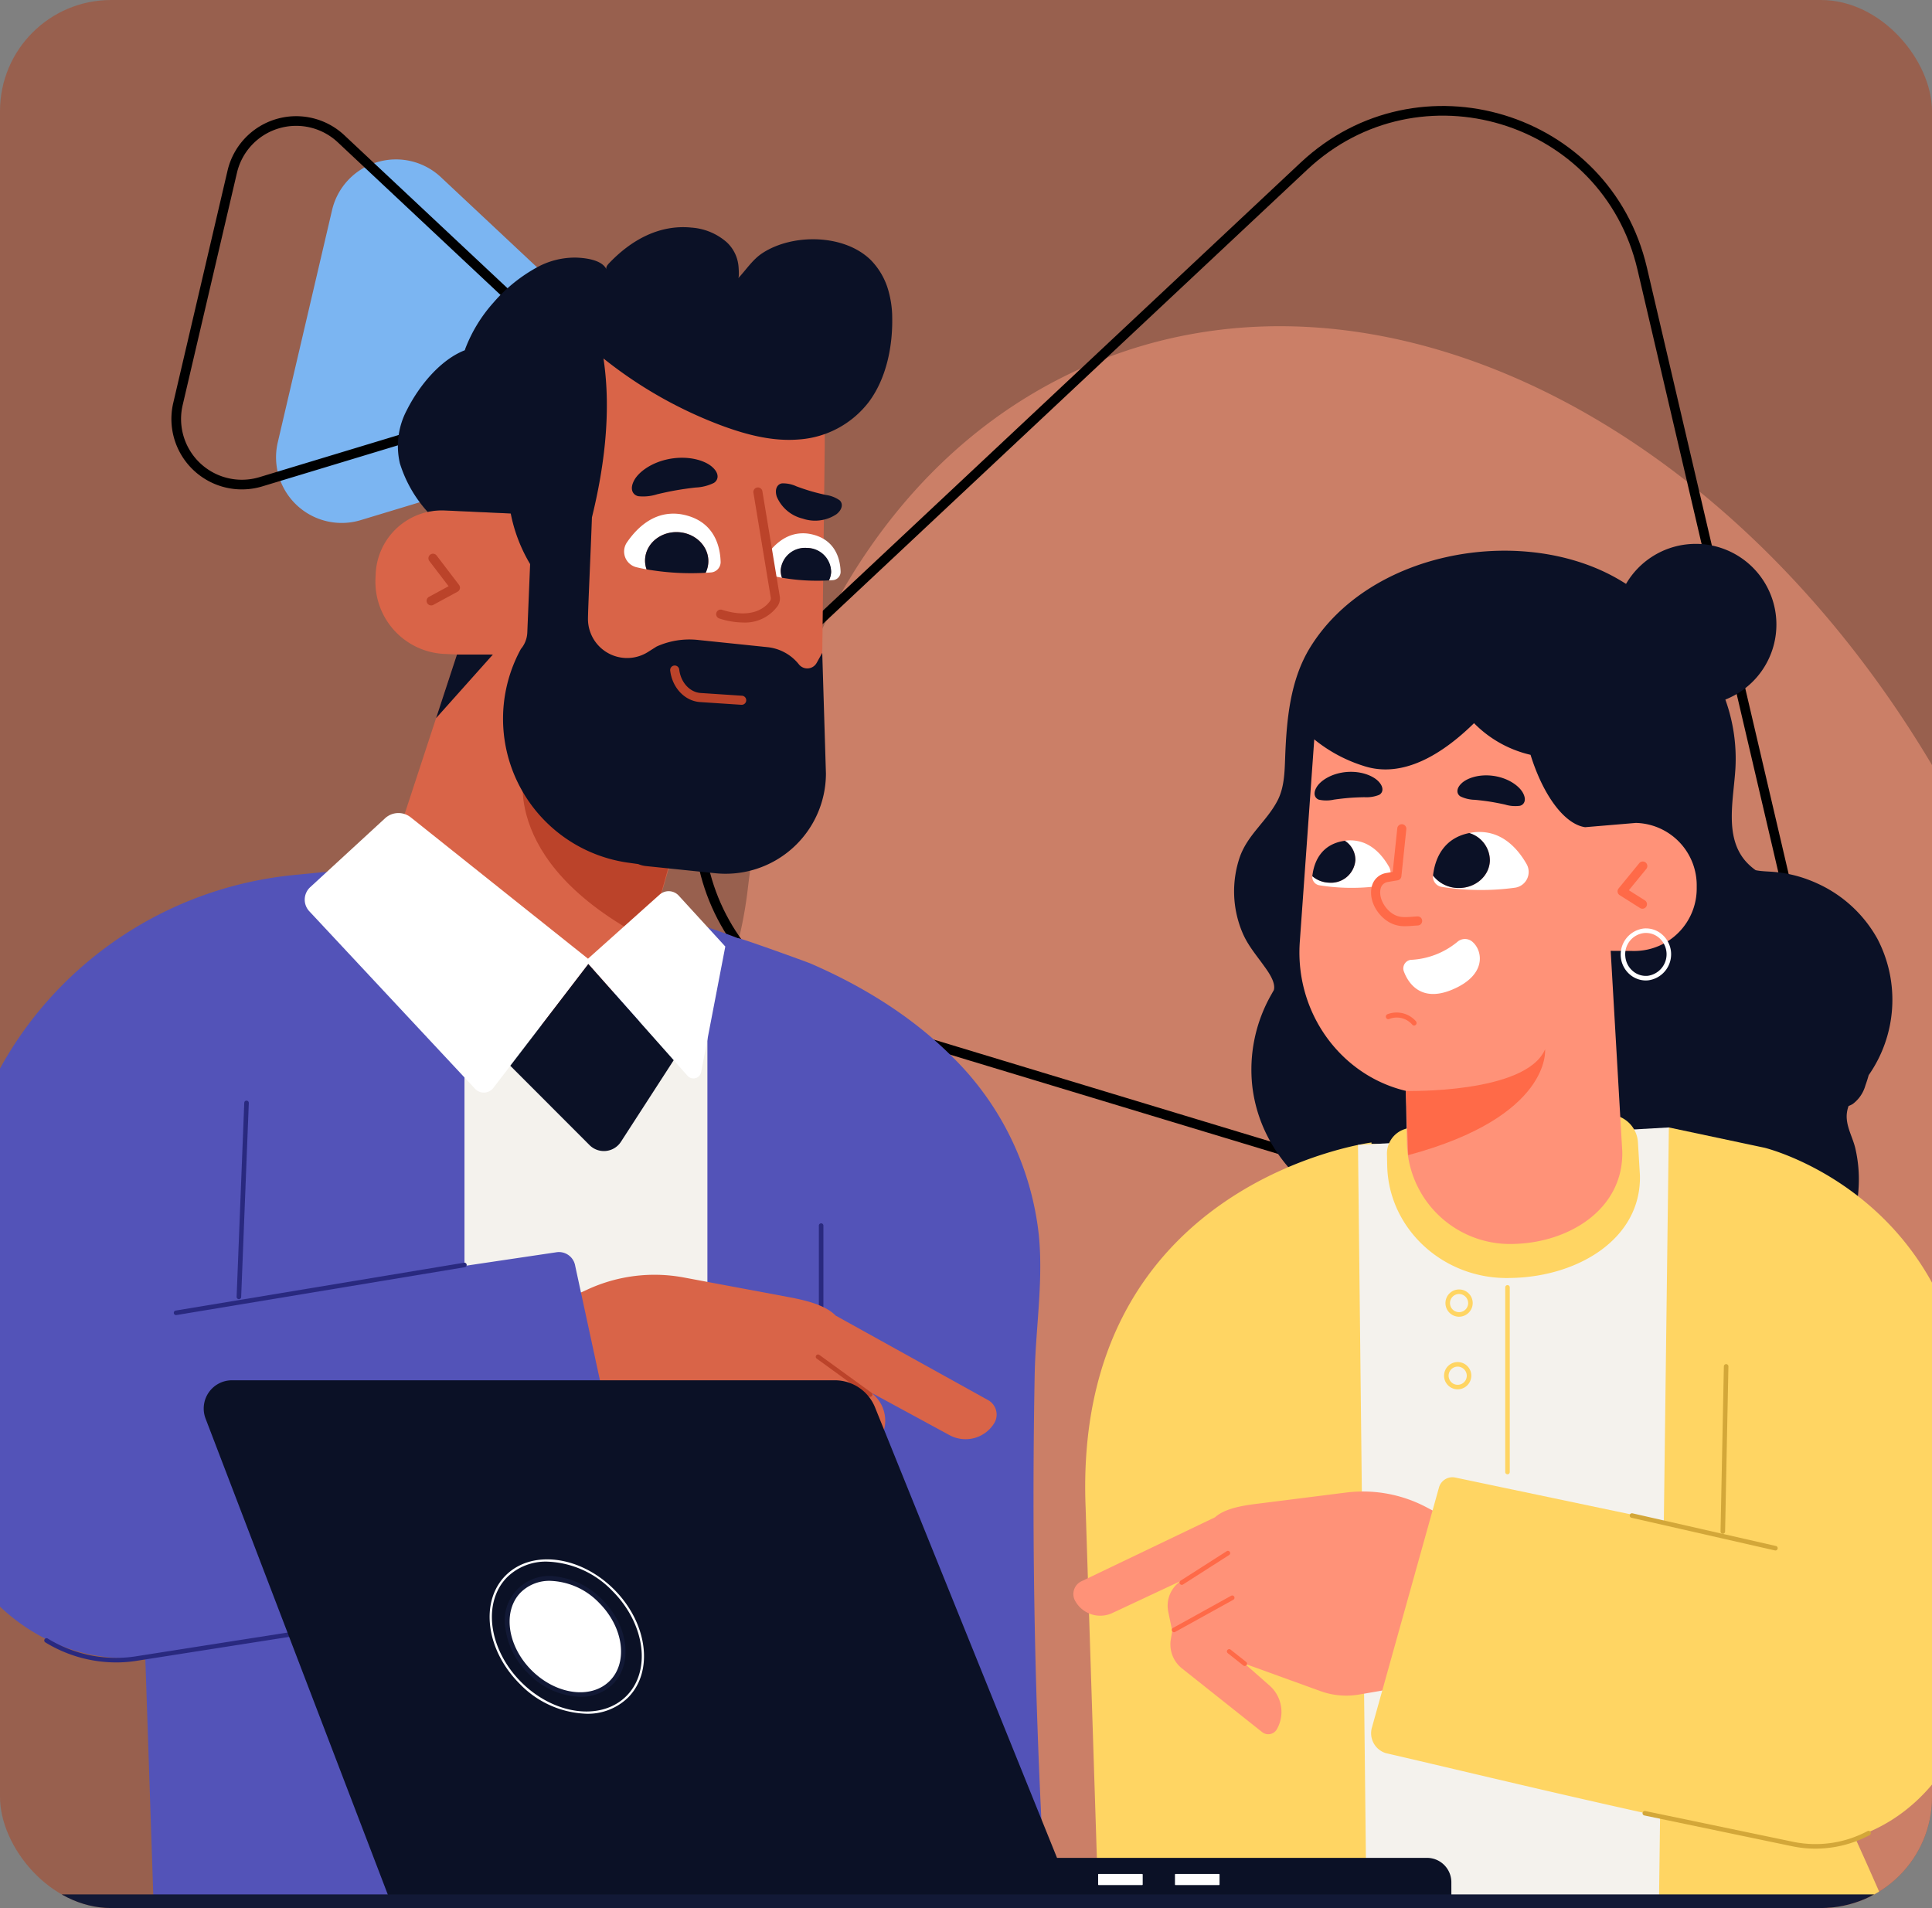 <svg xmlns="http://www.w3.org/2000/svg" xmlns:xlink="http://www.w3.org/1999/xlink" width="399.949" height="394.998" viewBox="0 0 399.949 394.998">
  <rect x="0" y="0" width="399.949" height="394.998" fill="#808080" stroke="none"/>
  <defs>
    <clipPath id="clip-path">
      <rect id="Rectángulo_403129" data-name="Rectángulo 403129" width="399.949" height="394.998" rx="23" transform="translate(180 2526.115)" fill="#98604e"/>
    </clipPath>
    <clipPath id="clip-path-2">
      <rect id="Rectángulo_401592" data-name="Rectángulo 401592" width="97.538" height="85.643" fill="none"/>
    </clipPath>
    <clipPath id="clip-path-3">
      <rect id="Rectángulo_403128" data-name="Rectángulo 403128" width="495.425" height="347.969" fill="none"/>
    </clipPath>
  </defs>
  <g id="Grupo_1106589" data-name="Grupo 1106589" transform="translate(-180 -2526.115)">
    <rect id="Rectángulo_403071" data-name="Rectángulo 403071" width="399.949" height="394.998" rx="23" transform="translate(180 2526.115)" fill="#98604e"/>
    <g id="Enmascarar_grupo_1099816" data-name="Enmascarar grupo 1099816" clip-path="url(#clip-path)">
      <g id="Grupo_1106558" data-name="Grupo 1106558" transform="translate(214.051 2548.745)">
        <g id="Grupo_1099721" data-name="Grupo 1099721" transform="translate(0 0)" clip-path="url(#clip-path-2)">
          <path id="Trazado_873643" data-name="Trazado 873643" d="M9.91,62.867l11.24-48.08a13.589,13.589,0,0,1,22.525-6.82L79.7,41.743A13.588,13.588,0,0,1,74.337,64.66L27.08,78.967A13.589,13.589,0,0,1,9.91,62.867" transform="translate(13.541 6.078)" fill="#7bb5f2"/>
          <path id="Trazado_873644" data-name="Trazado 873644" d="M1.369,59.584,12.607,11.5a13.59,13.59,0,0,1,22.528-6.82L71.152,38.46a13.588,13.588,0,0,1-5.359,22.917L18.536,75.684A13.588,13.588,0,0,1,1.369,59.584Z" transform="translate(1.42 1.419)" fill="none" stroke="#000" stroke-miterlimit="10" stroke-width="2"/>
        </g>
      </g>
      <path id="Trazado_876097" data-name="Trazado 876097" d="M365.237,139.707C363.586,65.936,280.848,4.36,180.446,2.194S-.016,58.074,1.636,131.863c.929,41.522,27.536,79.166,68.537,104.547,22.85,14.139,37.849,37.8,38.679,63.456.024,1.056.084,2.112.144,3.186,3.742,63.67,59.419,116.2,125.485,118.473,69.644,2.4,125.169-50.513,123.672-117.406a117.88,117.88,0,0,0-2.634-22.3c-7.856-36.325-7.14-73.626,4.549-108.158a98.763,98.763,0,0,0,5.206-33.951Z" transform="translate(519.397 2546.693) rotate(65)" fill="#cb7f67"/>
      <path id="Trazado_876098" data-name="Trazado 876098" d="M231.27,183.1,196.341,33.652c-7.4-31.657-46.3-43.433-70.022-21.2L14.367,117.435C-9.35,139.671-.1,179.246,31.023,188.668l146.888,44.471C209.027,242.561,238.669,214.761,231.27,183.1Z" transform="translate(323.612 2548.056)" fill="none" stroke="#000" stroke-miterlimit="10" stroke-width="2"/>
      <g id="Grupo_1106557" data-name="Grupo 1106557" transform="translate(137.975 2573.143)">
        <g id="Grupo_1106556" data-name="Grupo 1106556" clip-path="url(#clip-path-3)">
          <path id="Trazado_876034" data-name="Trazado 876034" d="M104.911,142.4l14.617-1.441,48.028,18.009,21.5-6.239c2.868.931,5.428,1.842,7.739,2.741.041-.24,14.278,4.911,15.076,5.257,10.712,4.64,20.9,10.9,29.2,19.174a60.889,60.889,0,0,1,18.037,36.951c.978,9.608-.669,19.426-.851,29.094q-.306,16.324-.221,32.65.172,32.653,1.914,65.271a8.539,8.539,0,0,1-.507,4.289c-2.124,4.263-22.238,5.253-26.475,5.408-9.583.351-154.3-.015-157.168,0L72.015,241.275s-37.3-23.555-37.271-24.35q.041-1.162.106-2.3c2.169-37.981,32.2-68.491,70.06-72.223" transform="translate(-2.042 -8.286)" fill="#5353b8"/>
          <rect id="Rectángulo_403127" data-name="Rectángulo 403127" width="50.289" height="180.95" transform="translate(138.178 164.467)" fill="#f4f2ed"/>
          <path id="Trazado_876035" data-name="Trazado 876035" d="M225.222,250.3a.471.471,0,0,1-.471-.471V219.553a.471.471,0,0,1,.941,0v30.276a.471.471,0,0,1-.471.471" transform="translate(-13.212 -12.879)" fill="#29297f"/>
          <path id="Trazado_876036" data-name="Trazado 876036" d="M220.224,43.456c-3.159-10.059-13.458-8.771-18.776-7.35A27.805,27.805,0,0,0,198.2,37.17c-4.269-.506-15.631-7.938-21.245-11.764l-.541-.37c-1.656-1.133-2.7-1.874-2.7-1.874l-1.537,28.715s-4.221,12.315-6.961,10.736a13.525,13.525,0,0,0-6.147-1.8l-11.442-.526L141.562,60a13.468,13.468,0,0,0-3.522.309,13.752,13.752,0,0,0-10.759,12.719l-.05,1.094a14.961,14.961,0,0,0,14.217,15.585l2.65.121-15.056,45.9c-3.983,13.88,7.392,25.706,21.5,29.753l.584.168a26.545,26.545,0,0,0,32.883-17.878l5.4-18.809c16.76-1.424,30.036-15.816,30.247-33.529l.574-48.422c0-.134,0-3.421,0-3.555" transform="translate(-7.478 -1.362)" fill="#d96448"/>
          <path id="Trazado_876037" data-name="Trazado 876037" d="M190.989,134.769s-28.643-5.777-30.857-17.043h0s-6.724,19.856,25.4,36.437Z" transform="translate(-9.355 -6.626)" fill="#bb432a"/>
          <path id="Trazado_876038" data-name="Trazado 876038" d="M140.561,107.167,152.319,94h-7.437Z" transform="translate(-8.263 -5.525)" fill="#0b1126"/>
          <path id="Trazado_876039" data-name="Trazado 876039" d="M234.487,18.282a20.749,20.749,0,0,0-.7-4.825,14.651,14.651,0,0,0-3.722-6.643c-5.47-5.4-16.151-5.543-22.413-1.461-2.1,1.366-3.39,3.478-5.084,5.261.278-.172.149-1.825.132-2.139a8.181,8.181,0,0,0-.368-2.053,7.756,7.756,0,0,0-2.073-3.281A12.363,12.363,0,0,0,192.99.093c-6.788-.7-12.639,2.651-17.167,7.433-.323.341-.664.809-.47,1.236-.916-2.02-4.409-2.4-6.327-2.462a16.322,16.322,0,0,0-7.822,1.885,32.512,32.512,0,0,0-9.233,7.4,30.715,30.715,0,0,0-5.833,9.51c-.047.127-.08.258-.125.385-4.821,1.87-9.279,6.99-11.994,12.379a15.853,15.853,0,0,0-1.453,11.008,26.756,26.756,0,0,0,5.763,10.087,13.464,13.464,0,0,1,3.521-.31l6.07.28,7.6.349a32.556,32.556,0,0,0,4.013,10.472l-.583,14.183a5.63,5.63,0,0,1-1.321,3.387h0a30.083,30.083,0,0,0,22.24,44.252l2.041.283a5.606,5.606,0,0,0,1.611.414l14.334,1.481a20.779,20.779,0,0,0,22.915-20.621l-.761-25-1.161,2.086a2.218,2.218,0,0,1-3.672.3,9.583,9.583,0,0,0-6.509-3.566l-14.454-1.5a16.488,16.488,0,0,0-8.5,1.374l-1.785,1.129a8.1,8.1,0,0,1-12.418-7.015c.065-3.351.547-13.13.819-20.851,2.325-9.467,4.143-21.34,2.39-32.9a89.12,89.12,0,0,0,24.589,13.941c5.155,1.9,10.535,3.279,15.917,2.821a19.939,19.939,0,0,0,14.4-7.727c3.73-4.971,5.04-11.8,4.857-17.933" transform="translate(-7.767 0)" fill="#0b1126"/>
          <path id="Trazado_876040" data-name="Trazado 876040" d="M139.859,72.823l4.642,6.089-5.024,2.726" transform="translate(-8.199 -4.281)" fill="#d96448"/>
          <path id="Trazado_876041" data-name="Trazado 876041" d="M139.42,82.52a.941.941,0,0,1-.45-1.769l4.059-2.2-3.978-5.213a.941.941,0,1,1,1.5-1.142l4.643,6.088a.94.94,0,0,1-.3,1.4l-5.024,2.727a.94.94,0,0,1-.447.114" transform="translate(-8.14 -4.222)" fill="#bb432a"/>
          <path id="Trazado_876042" data-name="Trazado 876042" d="M184.945,58.674a9.472,9.472,0,0,0,3.916-.4c1.364-.324,2.741-.616,3.947-.827s2.6-.408,3.995-.568a9.426,9.426,0,0,0,3.81-.961c.959-.62,1.161-1.95-.339-3.278-1.417-1.3-4.718-2.4-8.717-1.711-3.991.712-6.669,2.867-7.512,4.565-.905,1.752-.227,2.925.9,3.179" transform="translate(-10.794 -2.981)" fill="#0b1126"/>
          <path id="Trazado_876043" data-name="Trazado 876043" d="M216.546,56.35a6.534,6.534,0,0,1,3.019.618c1.03.379,2.074.73,2.994,1s1.991.538,3.062.774a6.516,6.516,0,0,1,2.872,1.109c.68.613.686,1.8-.637,2.872a7.968,7.968,0,0,1-7.015.918,7.819,7.819,0,0,1-5.359-4.542c-.51-1.609.154-2.6,1.065-2.747" transform="translate(-12.656 -3.31)" fill="#0b1126"/>
          <path id="Trazado_876044" data-name="Trazado 876044" d="M206.831,104.542c-.021,0-.041,0-.062,0l-8.515-.561c-3.168-.209-5.774-2.949-6.2-6.516a.941.941,0,1,1,1.869-.222c.317,2.667,2.188,4.711,4.452,4.859l8.514.561a.941.941,0,0,1-.06,1.881" transform="translate(-11.289 -5.667)" fill="#bb432a"/>
          <path id="Trazado_876045" data-name="Trazado 876045" d="M201.849,72.132c-.27-3.082-1.708-7.7-7.765-8.927a9.861,9.861,0,0,0-2.816-.158c-4.1.351-7,3.335-8.769,5.92a3.346,3.346,0,0,0,1.95,5.13c.706.171,1.412.317,2.115.447a5.446,5.446,0,0,1-.306-2.049c.15-3.287,3.2-5.818,6.817-5.653s6.427,2.963,6.276,6.25a5.482,5.482,0,0,1-.559,2.161c.4-.021.766-.043,1.093-.067a2.168,2.168,0,0,0,2.015-2.208c-.007-.264-.026-.55-.051-.845" transform="translate(-10.694 -3.704)" fill="#fff"/>
          <path id="Trazado_876046" data-name="Trazado 876046" d="M193.347,67.081c-3.616-.165-6.669,2.366-6.818,5.654a5.442,5.442,0,0,0,.307,2.048,53.874,53.874,0,0,0,12.227.71,5.458,5.458,0,0,0,.559-2.161c.151-3.288-2.659-6.086-6.275-6.251" transform="translate(-10.965 -3.943)" fill="#0b1126"/>
          <path id="Trazado_876047" data-name="Trazado 876047" d="M228.5,74.6c-.215-2.456-1.36-6.137-6.185-7.112a7.835,7.835,0,0,0-2.244-.126c-3.265.28-5.579,2.656-6.987,4.716a2.666,2.666,0,0,0,1.553,4.087c.588.142,1.177.264,1.761.37a4.344,4.344,0,0,1-.257-1.669,5.244,5.244,0,0,1,10.431.475,4.345,4.345,0,0,1-.455,1.741c.295-.016.572-.033.818-.051a1.726,1.726,0,0,0,1.606-1.759c-.006-.209-.021-.438-.041-.673" transform="translate(-12.499 -3.958)" fill="#fff"/>
          <path id="Trazado_876048" data-name="Trazado 876048" d="M221.8,70.553a5,5,0,0,0-5.432,4.5,4.352,4.352,0,0,0,.258,1.67,43.017,43.017,0,0,0,9.718.547,4.346,4.346,0,0,0,.456-1.741,5,5,0,0,0-5-4.979" transform="translate(-12.718 -4.147)" fill="#0b1126"/>
          <path id="Trazado_876049" data-name="Trazado 876049" d="M210.876,58.274l3.589,21.707a1.839,1.839,0,0,1-.3,1.357c-1,1.439-4.013,4.4-11,2.2" transform="translate(-11.943 -3.426)" fill="#d96448"/>
          <path id="Trazado_876050" data-name="Trazado 876050" d="M207.719,85.209a16.3,16.3,0,0,1-4.9-.833.941.941,0,1,1,.566-1.795c6.411,2.023,9.089-.612,9.94-1.839a.9.9,0,0,0,.147-.666l-3.589-21.707a.941.941,0,1,1,1.856-.307l3.59,21.707a2.772,2.772,0,0,1-.457,2.048,8.311,8.311,0,0,1-7.157,3.392" transform="translate(-11.884 -3.367)" fill="#bb432a"/>
          <path id="Trazado_876051" data-name="Trazado 876051" d="M189.1,145.961a2.828,2.828,0,0,0-3.973-.2l-14.816,13.254-36.693-29.261a4.084,4.084,0,0,0-5.311.187l-15.5,14.266a3.513,3.513,0,0,0-.189,4.984l34.314,36.753a2.485,2.485,0,0,0,3.787-.183l19.664-25.646,20.536,23.139a1.628,1.628,0,0,0,2.817-.775l5-25.985Z" transform="translate(-6.564 -7.575)" fill="#fff"/>
          <path id="Trazado_876052" data-name="Trazado 876052" d="M190.711,181.98l-10.927,16.895a4.2,4.2,0,0,1-6.49.686l-16.407-16.43,16.15-21.063Z" transform="translate(-9.222 -9.527)" fill="#0b1126"/>
          <path id="Trazado_876053" data-name="Trazado 876053" d="M152.941,242.416l19.751-8.976a33.077,33.077,0,0,1,19.828-2.471l21.579,4.036c3.1.58,7.633,1.519,9.915,3.867L255.447,256.3a3.436,3.436,0,0,1,1.286,5l-.077.115a6.97,6.97,0,0,1-9.084,2.2L231.519,254.9l.657.636A7.224,7.224,0,0,1,234,262.568l-1.22,4.536.213,1.984A7.466,7.466,0,0,1,230,275.98l-20.527,14.4a2.4,2.4,0,0,1-3.594-1.017A8.533,8.533,0,0,1,208.17,279.1l6.518-5.084-18.776,5.56a18.374,18.374,0,0,1-9.427.286l-10.041-2.347L160.01,289.869Z" transform="translate(-8.99 -13.545)" fill="#d96448"/>
          <path id="Trazado_876054" data-name="Trazado 876054" d="M235.334,256.722a.467.467,0,0,1-.277-.09l-10.771-7.818a.471.471,0,1,1,.553-.761l10.771,7.819a.471.471,0,0,1-.277.851" transform="translate(-13.173 -14.576)" fill="#bb432a"/>
          <path id="Trazado_876055" data-name="Trazado 876055" d="M236.419,269.009a.467.467,0,0,1-.252-.073L222.5,260.273a.47.47,0,0,1,.5-.794l13.669,8.663a.471.471,0,0,1-.252.868" transform="translate(-13.066 -15.249)" fill="#bb432a"/>
          <path id="Trazado_876056" data-name="Trazado 876056" d="M218.515,277.009a.471.471,0,0,1-.269-.857l3.954-2.762a.471.471,0,0,1,.538.773l-3.954,2.762a.465.465,0,0,1-.269.085" transform="translate(-12.817 -16.066)" fill="#bb432a"/>
          <path id="Trazado_876057" data-name="Trazado 876057" d="M38.048,208.531l56.19,4.531.16,21.007,64.7-9.618a3.41,3.41,0,0,1,3.748,2.822L175.6,286.259a5.062,5.062,0,0,1-3.8,6.173c-12.26,2.043-36.315,6.387-61.349,10.42-12.038,1.94-24.3,3.807-35.591,5.313a36.759,36.759,0,0,1-18.82-2.39c-15.891-6.46-27.171-23.7-26.223-43.868.3-6.485.66-12.339,1.069-16.669,1.158-12.243,3.76-24.463,4.918-36.707" transform="translate(-1.75 -12.258)" fill="#5353b8"/>
          <path id="Trazado_876058" data-name="Trazado 876058" d="M97.164,233.214h-.019a.472.472,0,0,1-.452-.489l1.581-40.155a.461.461,0,0,1,.488-.452.472.472,0,0,1,.453.488l-1.581,40.156a.471.471,0,0,1-.471.452" transform="translate(-5.684 -11.293)" fill="#29297f"/>
          <path id="Trazado_876059" data-name="Trazado 876059" d="M83.343,238.606a.471.471,0,0,1-.076-.935l59.706-9.908a.471.471,0,0,1,.154.929L83.421,238.6a.444.444,0,0,1-.078.007" transform="translate(-4.872 -13.388)" fill="#29297f"/>
          <path id="Trazado_876060" data-name="Trazado 876060" d="M69.245,314.934a28.07,28.07,0,0,1-14.6-4.127.471.471,0,1,1,.491-.8,26.962,26.962,0,0,0,17.941,3.709l68.233-10.7a.471.471,0,0,1,.145.93l-68.236,10.7a27.387,27.387,0,0,1-3.968.29" transform="translate(-3.199 -17.812)" fill="#29297f"/>
          <path id="Trazado_876061" data-name="Trazado 876061" d="M444.2,185.573a7.235,7.235,0,0,0,2.57-3.812c.257-.7.477-1.411.68-2.124a27.262,27.262,0,0,0,1.8-28.227,26.948,26.948,0,0,0-12.459-11.462q-1-.46-2.038-.84a26.685,26.685,0,0,0-6.415-1.494c-1.514-.158-2.95-.126-4.284-.4a12.06,12.06,0,0,1-2.174-1.967c-4.291-5.073-2.429-12.511-2.022-19.078a36.015,36.015,0,0,0-2.084-14.278,16.7,16.7,0,1,0-20.558-23.945,40.281,40.281,0,0,0-3.578-2.046c-19.7-9.933-49.747-4.381-61.817,15.2-4.172,6.768-4.892,15.055-5.18,23-.107,2.965-.2,6.048-1.563,8.683-2.234,4.315-6.189,7.043-7.837,11.76a21.979,21.979,0,0,0,.563,15.585c1.084,2.581,2.785,4.556,4.392,6.795.813,1.132,2.582,3.467,2.105,5.126-.152.256-.3.516-.441.774l-.012.015v.006a31.347,31.347,0,0,0-3.992,19.15c1.318,11.117,8.583,20.3,18.864,25.628,12.578,6.52,24.909,13.457,35.768,21.877,9.086,7.042,21.974,10.47,35.545,8.2,19.568-3.277,34.515-18.124,35.337-34.936a28.435,28.435,0,0,0-.706-8.044c-.558-2.3-1.925-4.5-1.76-6.944a6.757,6.757,0,0,1,.379-1.751,4.673,4.673,0,0,0,.922-.45" transform="translate(-18.58 -4.095)" fill="#0b1126"/>
          <path id="Trazado_876062" data-name="Trazado 876062" d="M283.415,276.624C280.731,209.1,342.6,201.129,342.6,201.129l0,.278,17.017.059,22.64,10.587,21.893-14.039,19.8,4.2s44.356,10.678,42.786,65.389a2.3,2.3,0,0,1-1.923,2.2L446.5,288.188l-6.768,50.588c3.094,6.251,8.354,18.352,8.354,18.352H286Z" transform="translate(-16.655 -11.64)" fill="#ffd563"/>
          <path id="Trazado_876063" data-name="Trazado 876063" d="M407.682,198.015l-2.026,159.114h-60.6l-1.728-155.495" transform="translate(-20.182 -11.64)" fill="#f4f2ed"/>
          <path id="Trazado_876064" data-name="Trazado 876064" d="M375.086,228.723l.567-.013c13.65-.323,26.7-8.1,26.417-21.21l-.411-6.851a6.131,6.131,0,0,0-4.768-5.614l-21.012-4.753L353.3,197.929a5.3,5.3,0,0,0-3.6,5.131l.052,2.419c.281,13.106,11.68,23.566,25.331,23.244" transform="translate(-20.557 -11.185)" fill="#ffd563"/>
          <path id="Trazado_876065" data-name="Trazado 876065" d="M376.182,271.857a.471.471,0,0,1-.471-.471V233.138a.471.471,0,0,1,.941,0v38.249a.471.471,0,0,1-.471.471" transform="translate(-22.086 -13.677)" fill="#ffd563"/>
          <path id="Trazado_876066" data-name="Trazado 876066" d="M365.349,239.289a2.821,2.821,0,1,1,2.855-2.821,2.841,2.841,0,0,1-2.855,2.821m0-4.7a1.88,1.88,0,1,0,1.913,1.881,1.9,1.9,0,0,0-1.913-1.881" transform="translate(-21.309 -13.735)" fill="#ffd563"/>
          <path id="Trazado_876067" data-name="Trazado 876067" d="M365.044,255.262a2.822,2.822,0,1,1,2.855-2.822,2.841,2.841,0,0,1-2.855,2.822m0-4.7a1.881,1.881,0,1,0,1.914,1.881,1.9,1.9,0,0,0-1.914-1.881" transform="translate(-21.291 -14.674)" fill="#ffd563"/>
          <path id="Trazado_876068" data-name="Trazado 876068" d="M370.239,290.019,353.92,281.4a28.142,28.142,0,0,0-16.713-3.1l-18.53,2.338c-2.659.335-6.559.9-8.615,2.782L282.488,296.63a2.924,2.924,0,0,0-1.345,4.183c.021.033.04.067.06.1a5.93,5.93,0,0,0,7.6,2.329l14.072-6.593-.59.506a6.149,6.149,0,0,0-1.9,5.883l.807,3.914-.281,1.674a6.351,6.351,0,0,0,2.194,6l16.7,13.265a2.042,2.042,0,0,0,3.1-.682,7.26,7.26,0,0,0-1.429-8.83l-5.277-4.647,15.664,5.67a15.63,15.63,0,0,0,7.991.719l8.646-1.486,13.331,11.322Z" transform="translate(-16.502 -16.347)" fill="#ff9278"/>
          <path id="Trazado_876069" data-name="Trazado 876069" d="M304.548,298.179a.471.471,0,0,1-.254-.867l9.543-6.1a.47.47,0,1,1,.507.792l-9.542,6.1a.466.466,0,0,1-.254.074" transform="translate(-17.875 -17.114)" fill="#ff6a48"/>
          <path id="Trazado_876070" data-name="Trazado 876070" d="M302.85,308.559a.47.47,0,0,1-.228-.882l12.046-6.667a.471.471,0,0,1,.456.824L303.077,308.5a.485.485,0,0,1-.228.058" transform="translate(-17.775 -17.691)" fill="#ff6a48"/>
          <path id="Trazado_876071" data-name="Trazado 876071" d="M318.193,316.244a.474.474,0,0,1-.293-.1l-3.218-2.546a.471.471,0,1,1,.585-.739l3.219,2.545a.471.471,0,0,1-.293.84" transform="translate(-18.488 -18.385)" fill="#ff6a48"/>
          <path id="Trazado_876072" data-name="Trazado 876072" d="M467.159,267.094,419.213,268.1l-1.2,17.831L363.554,274.5a2.9,2.9,0,0,0-3.324,2.207l-13.812,49.449a4.307,4.307,0,0,0,2.916,5.434c10.308,2.355,30.516,7.259,51.572,11.949,10.126,2.255,20.447,4.46,29.956,6.309a31.266,31.266,0,0,0,16.1-1.078c13.821-4.683,24.271-18.755,24.486-35.929.068-5.523.062-10.512-.067-14.21-.365-10.456-.564-21.637-.929-32.094" transform="translate(-20.354 -15.668)" fill="#ffd563"/>
          <path id="Trazado_876073" data-name="Trazado 876073" d="M423.541,285.191h-.009a.471.471,0,0,1-.461-.48l.687-34.18a.476.476,0,0,1,.479-.461.471.471,0,0,1,.462.479l-.687,34.181a.471.471,0,0,1-.471.461" transform="translate(-24.87 -14.7)" fill="#d3a739"/>
          <path id="Trazado_876074" data-name="Trazado 876074" d="M433.247,290.576a.505.505,0,0,1-.1-.011l-29.686-6.758a.472.472,0,0,1-.354-.565.465.465,0,0,1,.563-.354l29.686,6.759a.47.47,0,0,1-.1.929" transform="translate(-23.695 -16.629)" fill="#d3a739"/>
          <path id="Trazado_876075" data-name="Trazado 876075" d="M441.7,356.155a23.344,23.344,0,0,1-4.757-.488l-30.654-6.382a.47.47,0,1,1,.191-.921l30.654,6.381a22.89,22.89,0,0,0,15.377-2.238.471.471,0,0,1,.441.831,24.005,24.005,0,0,1-11.252,2.816" transform="translate(-23.861 -20.478)" fill="#d3a739"/>
          <path id="Trazado_876076" data-name="Trazado 876076" d="M400.107,129.744l-10.521.886c-4.358-.648-8.738-6.744-11.291-14.982a23.972,23.972,0,0,1-11.7-6.553c-6.439,6.318-14.682,11.555-22.879,8.842a30.772,30.772,0,0,1-10.067-5.378c-.046-.038-.082-.087-.127-.126,0,.045-.01.088-.013.134l-2.984,41.787c-1.049,14.7,8.5,27.66,21.946,30.857l.23,10.655a21.365,21.365,0,0,0,21.612,21.048l.483-.012c11.632-.275,22.741-7.3,22.486-19.147l-2.4-41.528,5.079.026a12.928,12.928,0,0,0,12.73-13.038l0-.3a12.923,12.923,0,0,0-12.587-13.171" transform="translate(-19.425 -6.413)" fill="#ff9278"/>
          <path id="Trazado_876077" data-name="Trazado 876077" d="M405.565,149.293a.934.934,0,0,1-.5-.146l-4.208-2.661a.94.94,0,0,1-.225-1.391l4.271-5.219a.941.941,0,1,1,1.456,1.192l-3.6,4.4,3.308,2.092a.941.941,0,0,1-.5,1.737" transform="translate(-23.538 -8.202)" fill="#ff6a48"/>
          <path id="Trazado_876078" data-name="Trazado 876078" d="M406.315,165.013a5.09,5.09,0,0,1-3.271-1.2,5.438,5.438,0,0,1,2.809-9.556,5.071,5.071,0,0,1,3.756,1.174,5.437,5.437,0,0,1-2.81,9.554c-.162.016-.323.024-.484.024m.02-9.833c-.131,0-.262.006-.393.019a4.41,4.41,0,0,0-3.879,4.833,4.458,4.458,0,0,0,1.584,3.063,4.154,4.154,0,0,0,3.064.958,4.5,4.5,0,0,0,2.3-7.895,4.155,4.155,0,0,0-2.672-.978" transform="translate(-23.578 -9.067)" fill="#fff"/>
          <path id="Trazado_876079" data-name="Trazado 876079" d="M349.136,140.306c-1.253-2.193-3.392-4.779-6.663-5.327a7.966,7.966,0,0,0-2.273-.056c-.066.008-.123.023-.187.031a4.7,4.7,0,0,1,2.185,4.059,5.06,5.06,0,0,1-5.449,4.615,5.57,5.57,0,0,1-3.465-1.342,1.747,1.747,0,0,0,1.478,1.887,42.388,42.388,0,0,0,12.474.128,2.7,2.7,0,0,0,1.9-4" transform="translate(-19.591 -7.928)" fill="#fff"/>
          <path id="Trazado_876080" data-name="Trazado 876080" d="M342.2,139.019a4.7,4.7,0,0,0-2.185-4.059c-4.791.66-6.22,4.211-6.632,6.637-.039.237-.073.466-.1.676v.018a5.557,5.557,0,0,0,3.465,1.342,5.06,5.06,0,0,0,5.449-4.615" transform="translate(-19.592 -7.933)" fill="#0b1126"/>
          <path id="Trazado_876081" data-name="Trazado 876081" d="M349.809,174.087a.5.5,0,0,0,.343-.011,4.232,4.232,0,0,1,4.766,1.167.5.5,0,0,0,.72.059.543.543,0,0,0,.058-.745,5.318,5.318,0,0,0-5.921-1.464.536.536,0,0,0-.285.685.52.52,0,0,0,.319.309" transform="translate(-20.542 -10.154)" fill="#ff6a48"/>
          <path id="Trazado_876082" data-name="Trazado 876082" d="M378.144,126.871a7.2,7.2,0,0,1-3.078-.249c-1.075-.238-2.16-.449-3.109-.6s-2.049-.283-3.144-.387a7.193,7.193,0,0,1-3-.709c-.763-.486-.945-1.561.207-2.667,1.088-1.082,3.658-2.041,6.805-1.553,3.142.5,5.279,2.2,5.971,3.565.741,1.4.23,2.37-.649,2.6" transform="translate(-21.468 -7.088)" fill="#0b1126"/>
          <path id="Trazado_876083" data-name="Trazado 876083" d="M334.69,125.566a7.188,7.188,0,0,0,3.087-.013c1.089-.154,2.186-.281,3.144-.358s2.064-.125,3.162-.145a7.167,7.167,0,0,0,3.048-.475c.8-.426,1.055-1.485-.013-2.677-1.006-1.162-3.5-2.314-6.673-2.07-3.17.261-5.425,1.792-6.213,3.1-.841,1.344-.4,2.346.458,2.64" transform="translate(-19.621 -7.042)" fill="#0b1126"/>
          <path id="Trazado_876084" data-name="Trazado 876084" d="M367.5,157.055a2.365,2.365,0,0,0-2.986.086,16.3,16.3,0,0,1-9.661,3.74,1.785,1.785,0,0,0-1.409,2.476c.919,2.433,3.556,6.271,9.744,3.786,7.54-3.029,6.6-8.263,4.311-10.088" transform="translate(-20.77 -9.204)" fill="#fff"/>
          <path id="Trazado_876085" data-name="Trazado 876085" d="M355.9,151.4c-2.177.108-3.914.533-5.886-.843-1.833-1.281-3.292-3.874-2.65-6.2a2.733,2.733,0,0,1,2.171-1.947l2.072-.354,1.022-9.743" transform="translate(-20.41 -7.778)" fill="#ff9278"/>
          <path id="Trazado_876086" data-name="Trazado 876086" d="M353.259,152.428a6.3,6.3,0,0,1-3.845-1.161c-2.09-1.459-3.8-4.408-3.018-7.218a3.675,3.675,0,0,1,2.92-2.624l1.369-.233.947-9.033a.941.941,0,1,1,1.872.2l-1.022,9.742a.941.941,0,0,1-.777.83l-2.073.354a1.786,1.786,0,0,0-1.421,1.27c-.52,1.878.751,4.1,2.282,5.173,1.379.963,2.584.871,4.252.745.34-.025.688-.052,1.047-.07a.92.92,0,0,1,.987.893.94.94,0,0,1-.893.986c-.344.018-.676.042-1,.068-.548.041-1.088.082-1.626.082" transform="translate(-20.351 -7.719)" fill="#ff6a48"/>
          <path id="Trazado_876087" data-name="Trazado 876087" d="M379.2,139.669c-1.53-2.68-4.145-5.839-8.141-6.509a9.735,9.735,0,0,0-2.779-.068c-.328.04-.638.094-.942.154a5.956,5.956,0,0,1,4.263,5.734c-.114,3.239-3.095,5.764-6.658,5.639a6.665,6.665,0,0,1-5.108-2.577l0,.025a2.134,2.134,0,0,0,1.8,2.328,51.791,51.791,0,0,0,15.243.156,3.3,3.3,0,0,0,2.322-4.882" transform="translate(-21.151 -7.82)" fill="#fff"/>
          <path id="Trazado_876088" data-name="Trazado 876088" d="M364.941,144.632c3.563.125,6.544-2.4,6.658-5.639a5.957,5.957,0,0,0-4.263-5.734c-5.285,1.049-6.908,5.154-7.389,8-.048.28-.087.549-.115.8a6.665,6.665,0,0,0,5.108,2.577" transform="translate(-21.152 -7.833)" fill="#0b1126"/>
          <path id="Trazado_876089" data-name="Trazado 876089" d="M353.878,189.195s24.844.615,28.8-8.628h0s1.432,13.928-28.336,21.913Z" transform="translate(-20.802 -10.373)" fill="#ff6a48"/>
          <path id="Trazado_876090" data-name="Trazado 876090" d="M347.732,357.54a5.05,5.05,0,0,0-5.05-5.05H266.1l-37.675-93.259a8.966,8.966,0,0,0-8.313-5.607H95.3a5.845,5.845,0,0,0-5.458,7.934l38.248,99.909,139.161-.609c.034,0,.063-.011.1-.013h80.385Z" transform="translate(-5.258 -14.909)" fill="#0b1126"/>
          <path id="Trazado_876091" data-name="Trazado 876091" d="M295.272,364.512H286.3a.126.126,0,0,1-.127-.127v-2.054a.127.127,0,0,1,.127-.126h8.974a.127.127,0,0,1,.127.126v2.055a.127.127,0,0,1-.127.126" transform="translate(-16.822 -21.292)" fill="#fff"/>
          <path id="Trazado_876092" data-name="Trazado 876092" d="M312.171,364.512H303.2a.126.126,0,0,1-.127-.126v-2.055a.126.126,0,0,1,.127-.126h8.975a.127.127,0,0,1,.127.126v2.054a.127.127,0,0,1-.127.127" transform="translate(-17.816 -21.292)" fill="#fff"/>
          <path id="Trazado_876093" data-name="Trazado 876093" d="M177.748,318.757c-4.042,4.042-11.579,3.058-16.834-2.2s-6.24-12.792-2.2-16.835,11.578-3.057,16.834,2.2,6.239,12.793,2.2,16.835" transform="translate(-9.184 -17.473)" fill="#fff"/>
          <path id="Trazado_876094" data-name="Trazado 876094" d="M171.3,321.677a15.607,15.607,0,0,1-10.747-4.814,16.1,16.1,0,0,1-4.718-9.145,9.231,9.231,0,0,1,10.876-10.877,16.1,16.1,0,0,1,9.145,4.719c5.431,5.431,6.415,13.281,2.2,17.5a9.362,9.362,0,0,1-6.753,2.617m-6.187-24a8.438,8.438,0,0,0-6.092,2.35c-3.851,3.852-2.866,11.105,2.2,16.169s12.317,6.05,16.169,2.2,2.866-11.105-2.2-16.169a14.682,14.682,0,0,0-10.077-4.548" transform="translate(-9.154 -17.443)" fill="#121936"/>
          <path id="Trazado_876095" data-name="Trazado 876095" d="M172.378,324.973a20.1,20.1,0,0,1-13.83-6.211c-6.977-6.976-8.271-17.034-2.885-22.423s15.447-4.091,22.424,2.885,8.27,17.036,2.884,22.423a11.906,11.906,0,0,1-8.592,3.326m-8.12-31.493A11.441,11.441,0,0,0,156,296.673c-5.2,5.2-3.91,14.964,2.884,21.757s16.554,8.088,21.757,2.884,3.91-14.963-2.883-21.757a19.643,19.643,0,0,0-13.5-6.076" transform="translate(-8.955 -17.225)" fill="#fff"/>
          <path id="Trazado_876096" data-name="Trazado 876096" d="M494.013,369.526H1.412a1.412,1.412,0,0,1,0-2.824h492.6a1.412,1.412,0,0,1,0,2.824" transform="translate(0 -21.556)" fill="#121936"/>
        </g>
      </g>
    </g>
  </g>
</svg>

